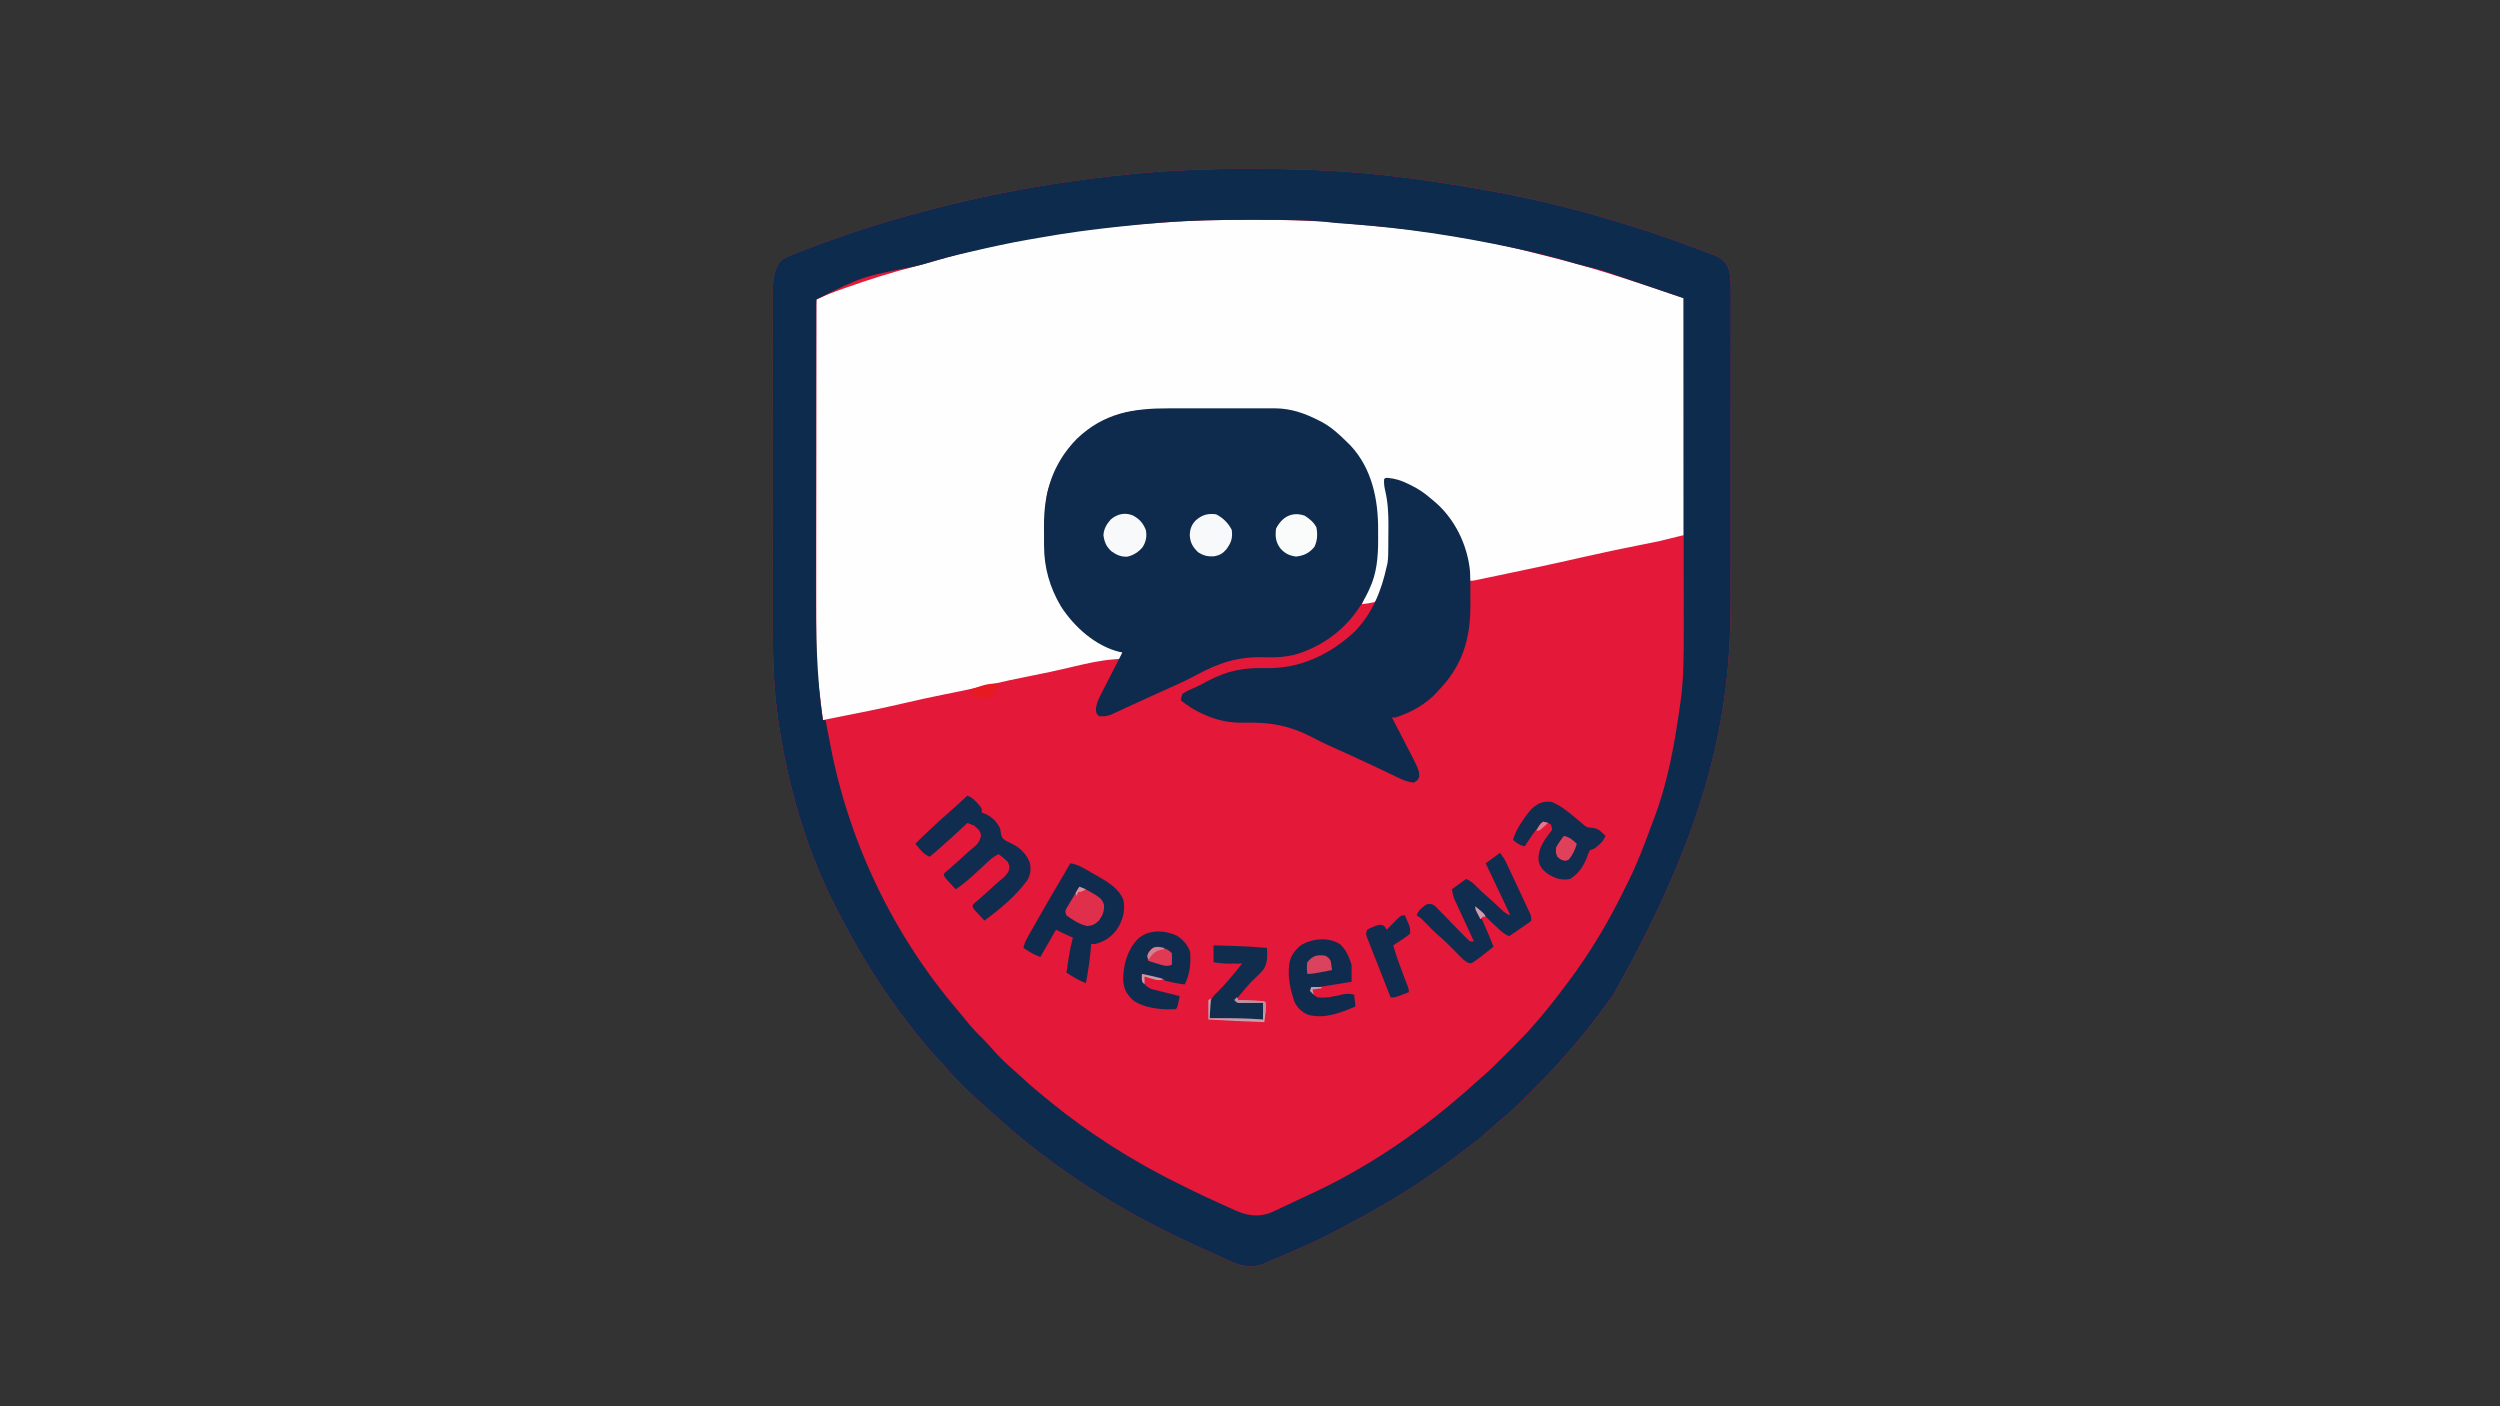 <?xml version="1.0" encoding="UTF-8"?>
<svg version="1.1" xmlns="http://www.w3.org/2000/svg" width="1920" height="1080">
<rect width="100%" height="100%" fill="#333333" stroke="none"/>
<path d="M0 0 C2.397 0.006 4.795 0.008 7.192 0.011 C34.246 0.054 61.14 0.845 88.094 3.318 C89.01 3.401 89.926 3.483 90.87 3.568 C121.505 6.347 151.819 10.914 182.094 16.318 C183.327 16.538 183.327 16.538 184.586 16.762 C239.974 26.692 294.531 42.305 347.094 62.318 C347.802 62.585 348.51 62.852 349.239 63.126 C351.313 63.911 353.382 64.708 355.45 65.509 C356.64 65.968 357.83 66.426 359.056 66.898 C363.206 68.837 366.073 71.187 368.094 75.318 C370.261 81.397 370.373 86.964 370.341 93.38 C370.344 94.486 370.346 95.592 370.349 96.731 C370.354 100.433 370.346 104.135 370.337 107.837 C370.338 110.493 370.34 113.15 370.343 115.807 C370.348 122.277 370.342 128.746 370.333 135.216 C370.323 142.774 370.323 150.332 370.323 157.889 C370.324 171.402 370.314 184.915 370.3 198.428 C370.286 211.486 370.279 224.543 370.279 237.6 C370.279 238.402 370.279 239.203 370.28 240.029 C370.28 240.829 370.28 241.629 370.28 242.453 C370.28 257.371 370.274 272.29 370.266 287.208 C370.263 292.45 370.261 297.692 370.261 302.934 C370.26 309.356 370.256 315.778 370.247 322.201 C370.242 325.465 370.239 328.729 370.24 331.993 C370.253 421.061 352.935 505.011 280.094 634.318 C279.611 634.993 279.128 635.667 278.63 636.362 C275.499 640.717 272.315 645.03 269.094 649.318 C268.466 650.156 268.466 650.156 267.826 651.011 C261.545 659.373 254.924 667.401 248.094 675.318 C247.456 676.058 246.818 676.798 246.161 677.56 C244.483 679.49 242.789 681.404 241.094 683.318 C240.514 683.982 239.934 684.646 239.336 685.331 C232.758 692.77 225.795 699.803 218.775 706.823 C216.725 708.875 214.683 710.935 212.641 712.996 C206.163 719.501 199.694 725.771 192.452 731.428 C189.836 733.525 187.407 735.768 184.969 738.068 C178.367 744.142 171.229 749.475 164.053 754.847 C162.409 756.082 160.775 757.331 159.145 758.584 C133.609 778.118 106.354 794.864 77.925 809.818 C75.199 811.262 72.493 812.738 69.789 814.224 C52.725 823.496 34.876 831.024 16.974 838.513 C15.126 839.304 13.301 840.15 11.478 840.996 C3.772 844.006 -3.873 843.048 -11.457 840.08 C-13.722 839.08 -15.975 838.054 -18.218 837.006 C-19.44 836.455 -20.663 835.906 -21.887 835.359 C-24.374 834.243 -26.853 833.113 -29.327 831.968 C-32.637 830.442 -35.957 828.945 -39.285 827.459 C-76.881 810.579 -112.476 790.456 -145.906 766.318 C-147.11 765.454 -147.11 765.454 -148.339 764.572 C-162.77 754.196 -176.694 743.255 -189.804 731.24 C-191.706 729.501 -193.639 727.81 -195.593 726.131 C-209.038 714.39 -222.551 702.066 -234.086 688.416 C-236.034 686.171 -238.063 684.011 -240.101 681.848 C-246.347 675.201 -252.065 668.27 -257.599 661.024 C-258.853 659.387 -260.121 657.763 -261.394 656.142 C-283.016 628.451 -301.058 598.629 -316.906 567.318 C-317.3 566.546 -317.694 565.774 -318.1 564.979 C-338.488 524.742 -351.745 480.447 -359.281 436.068 C-359.396 435.405 -359.512 434.742 -359.631 434.059 C-364.001 408.608 -365.371 382.901 -365.298 357.119 C-365.291 353.442 -365.302 349.765 -365.31 346.088 C-365.323 338.941 -365.321 331.794 -365.312 324.647 C-365.305 318.839 -365.304 313.03 -365.307 307.221 C-365.308 306.387 -365.308 305.553 -365.309 304.694 C-365.31 302.999 -365.311 301.304 -365.312 299.608 C-365.32 283.825 -365.31 268.042 -365.294 252.259 C-365.281 238.737 -365.283 225.216 -365.297 211.695 C-365.313 195.923 -365.319 180.152 -365.31 164.38 C-365.309 162.699 -365.308 161.018 -365.307 159.337 C-365.307 158.51 -365.306 157.683 -365.306 156.832 C-365.303 151.023 -365.308 145.214 -365.315 139.406 C-365.323 132.339 -365.321 125.272 -365.305 118.206 C-365.297 114.605 -365.294 111.005 -365.304 107.405 C-365.315 103.499 -365.302 99.594 -365.287 95.688 C-365.294 94.557 -365.3 93.426 -365.307 92.261 C-365.25 84.535 -364.239 78.071 -360.118 71.442 C-357.427 68.858 -354.976 67.716 -351.515 66.33 C-350.899 66.08 -350.284 65.83 -349.649 65.572 C-347.741 64.804 -345.825 64.058 -343.906 63.318 C-342.221 62.66 -342.221 62.66 -340.502 61.988 C-260.478 31.328 -175.688 12.368 -90.468 4.068 C-89.69 3.991 -88.912 3.914 -88.11 3.834 C-58.808 0.972 -29.428 -0.071 0 0 Z " fill="#E41838" transform="translate(958.906,129.682)"/>
<path d="M0 0 C2.054 0 4.108 -0.001 6.163 -0.003 C28.268 -0.008 50.259 0.495 72.273 2.563 C73.732 2.697 75.191 2.831 76.65 2.966 C79.598 3.238 82.547 3.515 85.495 3.794 C89.391 4.161 93.289 4.502 97.187 4.84 C139.397 8.622 182.437 15.46 223.356 26.556 C226.982 27.529 230.628 28.417 234.273 29.313 C268.053 37.766 300.696 48.932 333.711 60.188 C333.711 120.248 333.711 180.308 333.711 242.188 C315.379 246.771 315.379 246.771 307.613 248.301 C305.821 248.662 304.029 249.022 302.238 249.383 C301.326 249.565 300.415 249.747 299.475 249.935 C285.644 252.701 271.834 255.531 258.086 258.688 C233.366 264.362 208.542 269.583 183.711 274.75 C182.507 275.002 181.303 275.253 180.062 275.512 C178.977 275.736 177.891 275.96 176.773 276.191 C175.368 276.483 175.368 276.483 173.933 276.78 C171.711 277.188 171.711 277.188 169.711 277.188 C169.552 275.895 169.394 274.602 169.23 273.27 C166.098 249.287 156.406 227.669 136.949 212.395 C127.695 206.088 116.22 198.64 104.711 199.188 C104.829 200.647 104.956 202.105 105.086 203.563 C105.155 204.375 105.225 205.187 105.297 206.024 C105.644 208.675 106.141 211.175 106.718 213.781 C107.739 218.853 108.017 223.697 108.012 228.859 C108.016 229.744 108.02 230.629 108.025 231.541 C108.03 233.4 108.031 235.258 108.026 237.117 C108.023 239.917 108.047 242.716 108.072 245.516 C108.109 255.832 107.535 265.204 104.711 275.188 C104.47 276.057 104.23 276.926 103.983 277.821 C103.326 280.052 102.601 282.242 101.836 284.438 C101.605 285.168 101.374 285.899 101.137 286.652 C100.002 289.935 99.306 291.837 96.254 293.633 C93.087 294.324 89.93 294.809 86.711 295.188 C88.426 289.729 90.743 284.675 93.176 279.504 C97.757 267.796 98.196 255.616 98.102 243.217 C98.086 240.69 98.102 238.164 98.121 235.637 C98.155 209.549 90.015 187.059 71.836 168 C57.009 153.663 38.022 146.063 17.619 146.011 C16.511 146.004 15.403 145.997 14.261 145.991 C10.6 145.971 6.939 145.959 3.277 145.949 C1.394 145.943 1.394 145.943 -0.528 145.937 C-6.493 145.918 -12.459 145.904 -18.425 145.895 C-25.271 145.886 -32.118 145.859 -38.964 145.819 C-44.925 145.785 -50.886 145.773 -56.847 145.769 C-59.366 145.764 -61.885 145.753 -64.404 145.734 C-80.797 145.62 -95.599 145.996 -110.414 153.813 C-111.07 154.151 -111.726 154.49 -112.402 154.838 C-133.104 165.907 -146.948 184.148 -154.102 206.438 C-156.309 213.767 -156.446 221.541 -156.457 229.141 C-156.461 229.963 -156.464 230.785 -156.467 231.632 C-156.472 233.36 -156.475 235.087 -156.475 236.815 C-156.477 239.417 -156.495 242.019 -156.514 244.621 C-156.604 270.193 -150.153 292.148 -132.289 311.188 C-122.31 320.689 -110.271 327.641 -97.289 332.188 C-98.164 336.063 -98.164 336.063 -99.289 337.188 C-100.857 337.33 -102.425 337.465 -103.995 337.579 C-114.223 338.385 -124.079 340.592 -134.039 342.938 C-134.796 343.116 -135.553 343.294 -136.333 343.478 C-137.477 343.747 -137.477 343.747 -138.644 344.022 C-148.164 346.26 -157.686 348.328 -167.289 350.188 C-178.178 352.306 -188.986 354.676 -199.789 357.188 C-211.802 359.981 -223.834 362.542 -235.942 364.899 C-245.606 366.801 -255.197 368.958 -264.789 371.188 C-279.41 374.584 -294.068 377.644 -308.803 380.506 C-314.969 381.711 -321.129 382.951 -327.289 384.188 C-327.845 379.745 -328.396 375.301 -328.943 370.858 C-329.129 369.352 -329.316 367.848 -329.505 366.343 C-329.779 364.153 -330.048 361.964 -330.317 359.774 C-330.479 358.464 -330.641 357.155 -330.808 355.806 C-330.975 354.267 -331.134 352.728 -331.289 351.188 C-331.376 350.34 -331.462 349.493 -331.551 348.621 C-332.648 335.857 -332.421 323.062 -332.403 310.262 C-332.402 307.541 -332.403 304.82 -332.403 302.099 C-332.404 296.263 -332.401 290.428 -332.395 284.593 C-332.387 276.157 -332.384 267.721 -332.383 259.284 C-332.381 245.593 -332.374 231.902 -332.365 218.212 C-332.355 204.92 -332.348 191.629 -332.344 178.338 C-332.344 177.518 -332.344 176.697 -332.343 175.851 C-332.342 171.734 -332.341 167.616 -332.34 163.498 C-332.329 129.394 -332.312 95.291 -332.289 61.188 C-330.85 60.544 -329.411 59.902 -327.972 59.26 C-327.17 58.902 -326.369 58.544 -325.543 58.175 C-322.999 57.06 -320.432 56.057 -317.82 55.109 C-316.365 54.581 -316.365 54.581 -314.881 54.042 C-313.86 53.678 -312.84 53.313 -311.789 52.938 C-310.703 52.549 -309.617 52.161 -308.499 51.761 C-291.12 45.598 -273.651 40.121 -255.774 35.606 C-251.55 34.532 -247.374 33.347 -243.2 32.095 C-187.626 15.511 -128.569 6.393 -70.799 2.43 C-68.4 2.264 -66.001 2.091 -63.603 1.91 C-42.41 0.34 -21.243 -0.001 0 0 Z " fill="#FEFEFE" transform="translate(959.289,168.812)"/>
<path d="M0 0 C2.397 0.006 4.795 0.008 7.192 0.011 C34.246 0.054 61.14 0.845 88.094 3.318 C89.01 3.401 89.926 3.483 90.87 3.568 C121.505 6.347 151.819 10.914 182.094 16.318 C183.327 16.538 183.327 16.538 184.586 16.762 C239.974 26.692 294.531 42.305 347.094 62.318 C347.802 62.585 348.51 62.852 349.239 63.126 C351.313 63.911 353.382 64.708 355.45 65.509 C356.64 65.968 357.83 66.426 359.056 66.898 C363.206 68.837 366.073 71.187 368.094 75.318 C370.261 81.397 370.373 86.964 370.341 93.38 C370.344 94.486 370.346 95.592 370.349 96.731 C370.354 100.433 370.346 104.135 370.337 107.837 C370.338 110.493 370.34 113.15 370.343 115.807 C370.348 122.277 370.342 128.746 370.333 135.216 C370.323 142.774 370.323 150.332 370.323 157.889 C370.324 171.402 370.314 184.915 370.3 198.428 C370.286 211.486 370.279 224.543 370.279 237.6 C370.279 238.402 370.279 239.203 370.28 240.029 C370.28 240.829 370.28 241.629 370.28 242.453 C370.28 257.371 370.274 272.29 370.266 287.208 C370.263 292.45 370.261 297.692 370.261 302.934 C370.26 309.356 370.256 315.778 370.247 322.201 C370.242 325.465 370.239 328.729 370.24 331.993 C370.253 421.061 352.935 505.011 280.094 634.318 C279.611 634.993 279.128 635.667 278.63 636.362 C275.499 640.717 272.315 645.03 269.094 649.318 C268.466 650.156 268.466 650.156 267.826 651.011 C261.545 659.373 254.924 667.401 248.094 675.318 C247.456 676.058 246.818 676.798 246.161 677.56 C244.483 679.49 242.789 681.404 241.094 683.318 C240.514 683.982 239.934 684.646 239.336 685.331 C232.758 692.77 225.795 699.803 218.775 706.823 C216.725 708.875 214.683 710.935 212.641 712.996 C206.163 719.501 199.694 725.771 192.452 731.428 C189.836 733.525 187.407 735.768 184.969 738.068 C178.367 744.142 171.229 749.475 164.053 754.847 C162.409 756.082 160.775 757.331 159.145 758.584 C133.609 778.118 106.354 794.864 77.925 809.818 C75.199 811.262 72.493 812.738 69.789 814.224 C52.725 823.496 34.876 831.024 16.974 838.513 C15.126 839.304 13.301 840.15 11.478 840.996 C3.772 844.006 -3.873 843.048 -11.457 840.08 C-13.722 839.08 -15.975 838.054 -18.218 837.006 C-19.44 836.455 -20.663 835.906 -21.887 835.359 C-24.374 834.243 -26.853 833.113 -29.327 831.968 C-32.637 830.442 -35.957 828.945 -39.285 827.459 C-76.881 810.579 -112.476 790.456 -145.906 766.318 C-147.11 765.454 -147.11 765.454 -148.339 764.572 C-162.77 754.196 -176.694 743.255 -189.804 731.24 C-191.706 729.501 -193.639 727.81 -195.593 726.131 C-209.038 714.39 -222.551 702.066 -234.086 688.416 C-236.034 686.171 -238.063 684.011 -240.101 681.848 C-246.347 675.201 -252.065 668.27 -257.599 661.024 C-258.853 659.387 -260.121 657.763 -261.394 656.142 C-283.016 628.451 -301.058 598.629 -316.906 567.318 C-317.3 566.546 -317.694 565.774 -318.1 564.979 C-338.488 524.742 -351.745 480.447 -359.281 436.068 C-359.396 435.405 -359.512 434.742 -359.631 434.059 C-364.001 408.608 -365.371 382.901 -365.298 357.119 C-365.291 353.442 -365.302 349.765 -365.31 346.088 C-365.323 338.941 -365.321 331.794 -365.312 324.647 C-365.305 318.839 -365.304 313.03 -365.307 307.221 C-365.308 306.387 -365.308 305.553 -365.309 304.694 C-365.31 302.999 -365.311 301.304 -365.312 299.608 C-365.32 283.825 -365.31 268.042 -365.294 252.259 C-365.281 238.737 -365.283 225.216 -365.297 211.695 C-365.313 195.923 -365.319 180.152 -365.31 164.38 C-365.309 162.699 -365.308 161.018 -365.307 159.337 C-365.307 158.51 -365.306 157.683 -365.306 156.832 C-365.303 151.023 -365.308 145.214 -365.315 139.406 C-365.323 132.339 -365.321 125.272 -365.305 118.206 C-365.297 114.605 -365.294 111.005 -365.304 107.405 C-365.315 103.499 -365.302 99.594 -365.287 95.688 C-365.294 94.557 -365.3 93.426 -365.307 92.261 C-365.25 84.535 -364.239 78.071 -360.118 71.442 C-357.427 68.858 -354.976 67.716 -351.515 66.33 C-350.899 66.08 -350.284 65.83 -349.649 65.572 C-347.741 64.804 -345.825 64.058 -343.906 63.318 C-342.221 62.66 -342.221 62.66 -340.502 61.988 C-260.478 31.328 -175.688 12.368 -90.468 4.068 C-89.69 3.991 -88.912 3.914 -88.11 3.834 C-58.808 0.972 -29.428 -0.071 0 0 Z M-66.906 41.318 C-67.575 41.371 -68.245 41.425 -68.934 41.479 C-78.94 42.28 -88.925 43.251 -98.906 44.318 C-99.939 44.427 -99.939 44.427 -100.992 44.539 C-120.59 46.615 -140.012 49.236 -159.42 52.699 C-162.699 53.281 -165.981 53.841 -169.265 54.396 C-183.634 56.882 -197.828 60.033 -212.031 63.318 C-212.942 63.527 -213.852 63.737 -214.791 63.953 C-225.371 66.394 -235.827 69.056 -246.213 72.229 C-249.84 73.299 -253.474 74.209 -257.156 75.068 C-296.915 82.815 -296.915 82.815 -331.906 100.318 C-332.005 101.762 -332.035 103.212 -332.037 104.659 C-332.041 105.602 -332.045 106.545 -332.049 107.517 C-332.048 108.566 -332.047 109.614 -332.046 110.694 C-332.049 111.799 -332.052 112.904 -332.055 114.042 C-332.064 117.776 -332.066 121.51 -332.067 125.244 C-332.072 127.91 -332.077 130.575 -332.082 133.241 C-332.096 140.516 -332.102 147.79 -332.106 155.065 C-332.109 159.62 -332.113 164.175 -332.118 168.73 C-332.13 181.37 -332.14 194.009 -332.143 206.648 C-332.144 207.458 -332.144 208.269 -332.144 209.103 C-332.144 209.916 -332.145 210.728 -332.145 211.564 C-332.145 213.21 -332.146 214.855 -332.146 216.501 C-332.146 217.317 -332.147 218.133 -332.147 218.974 C-332.151 232.117 -332.168 245.261 -332.191 258.404 C-332.215 271.937 -332.228 285.469 -332.229 299.001 C-332.23 306.582 -332.235 314.164 -332.254 321.745 C-332.333 355.933 -331.891 389.424 -326.906 423.318 C-326.246 423.318 -325.586 423.318 -324.906 423.318 C-323.831 428.595 -322.795 433.876 -321.828 439.174 C-307.76 515.755 -273.228 588.31 -222.422 647.365 C-220.004 650.203 -217.67 653.093 -215.343 656.006 C-211.582 660.635 -207.514 664.813 -203.25 668.978 C-201.158 671.067 -199.204 673.201 -197.281 675.443 C-192.02 681.566 -186.278 687.089 -180.16 692.345 C-177.946 694.283 -175.784 696.269 -173.628 698.27 C-167.582 703.877 -161.346 709.164 -154.906 714.318 C-153.775 715.24 -152.645 716.164 -151.515 717.088 C-137.272 728.683 -122.358 739.392 -106.906 749.318 C-106.145 749.807 -105.384 750.297 -104.6 750.801 C-85.721 762.872 -66.069 773.554 -45.906 783.318 C-45.213 783.657 -44.521 783.996 -43.808 784.346 C-38.21 787.084 -32.57 789.721 -26.906 792.318 C-25.859 792.803 -24.812 793.289 -23.734 793.789 C-20.345 795.347 -16.941 796.868 -13.531 798.381 C-12.474 798.87 -11.417 799.36 -10.328 799.864 C-1.6 803.664 6.244 805.169 15.498 802.241 C19.1 800.772 22.6 799.149 26.094 797.443 C27.372 796.841 28.651 796.24 29.931 795.642 C32.482 794.445 35.025 793.234 37.564 792.01 C40.641 790.535 43.731 789.099 46.836 787.685 C85.051 770.17 121.786 746.224 154.094 719.318 C154.591 718.905 155.087 718.492 155.599 718.066 C162.04 712.695 168.385 707.236 174.582 701.584 C175.931 700.368 177.284 699.157 178.672 697.986 C185.21 692.425 191.221 686.342 197.276 680.267 C199.152 678.385 201.034 676.508 202.916 674.633 C208.854 668.698 214.698 662.756 220.094 656.318 C220.971 655.308 221.848 654.299 222.727 653.291 C230.203 644.561 237.215 635.524 244.094 626.318 C244.623 625.616 245.151 624.914 245.696 624.19 C262.518 601.763 276.863 577.582 289.092 552.371 C290.114 550.278 291.158 548.196 292.203 546.115 C298.721 532.954 303.857 519.303 308.911 505.531 C309.87 502.925 310.849 500.329 311.844 497.736 C322.239 470.206 327.219 441.077 331.344 412.068 C331.508 410.927 331.671 409.786 331.839 408.611 C334.287 390.599 334.233 372.667 334.208 354.523 C334.207 351.733 334.207 348.942 334.208 346.152 C334.209 340.173 334.205 334.194 334.2 328.216 C334.192 319.572 334.189 310.929 334.188 302.285 C334.186 288.257 334.179 274.229 334.17 260.2 C334.16 246.584 334.153 232.967 334.149 219.35 C334.149 218.509 334.149 217.668 334.148 216.801 C334.147 212.581 334.146 208.361 334.144 204.14 C334.134 169.2 334.116 134.259 334.094 99.318 C327.73 97.148 321.366 94.98 315.002 92.812 C312.846 92.077 310.689 91.342 308.533 90.607 C301.388 88.171 294.242 85.741 287.094 83.318 C286.2 83.015 285.306 82.711 284.385 82.398 C281.939 81.569 279.492 80.743 277.043 79.92 C276.345 79.682 275.647 79.445 274.928 79.201 C269.134 77.26 263.264 75.772 257.317 74.373 C253.449 73.433 249.638 72.333 245.82 71.209 C232.701 67.347 219.458 64.212 206.094 61.318 C205.002 61.081 203.909 60.844 202.784 60.6 C161.378 51.739 119.612 45.371 77.389 42.319 C76.57 42.259 75.752 42.2 74.908 42.138 C73.375 42.028 71.842 41.919 70.309 41.812 C66.915 41.568 63.574 41.25 60.197 40.812 C55.478 40.2 50.76 39.968 46.008 39.767 C45.019 39.725 44.031 39.684 43.012 39.64 C29.502 39.122 15.987 39.12 2.469 39.131 C1.78 39.131 1.09 39.131 0.38 39.131 C-22.1 39.136 -44.489 39.512 -66.906 41.318 Z " fill="#0D2B4D" transform="translate(958.906,129.682)"/>
<path d="M0 0 C2.553 -0.002 5.107 -0.005 7.66 -0.009 C12.993 -0.013 18.326 -0.007 23.659 0.007 C29.794 0.024 35.928 0.018 42.062 0.002 C48.005 -0.013 53.949 -0.012 59.892 -0.003 C62.402 -0.001 64.913 -0.003 67.423 -0.01 C70.94 -0.018 74.456 -0.006 77.973 0.01 C78.994 0.004 80.015 -0.002 81.067 -0.008 C93.408 0.099 103.889 3.81 114.777 9.398 C116.075 10.06 116.075 10.06 117.398 10.734 C124.822 14.844 130.779 20.485 136.777 26.398 C137.449 27.057 138.121 27.716 138.812 28.395 C155.357 45.919 160.344 70.09 160.168 93.369 C160.152 95.896 160.168 98.422 160.188 100.949 C160.206 113.965 159.19 126.704 153.527 138.648 C153.072 139.643 153.072 139.643 152.607 140.657 C142.746 161.646 126.399 177.477 104.965 186.148 C103.899 186.59 103.899 186.59 102.812 187.04 C93.045 190.819 83.401 191.541 73.006 191.179 C52.45 190.537 38.036 195.397 20.089 205.06 C13.216 208.756 6.164 211.984 -0.961 215.161 C-3.695 216.38 -6.422 217.612 -9.149 218.845 C-10.491 219.452 -11.834 220.058 -13.177 220.663 C-17.282 222.514 -21.377 224.387 -25.465 226.275 C-28.141 227.51 -30.821 228.736 -33.502 229.96 C-34.759 230.537 -36.013 231.117 -37.267 231.702 C-38.991 232.506 -40.722 233.294 -42.453 234.082 C-43.427 234.531 -44.4 234.98 -45.403 235.443 C-48.55 236.509 -50.922 236.721 -54.223 236.398 C-56.223 234.398 -56.223 234.398 -56.589 231.3 C-56.137 226.49 -54.574 223.211 -52.355 218.98 C-51.961 218.201 -51.566 217.421 -51.159 216.618 C-49.902 214.142 -48.625 211.677 -47.348 209.211 C-46.496 207.543 -45.646 205.874 -44.797 204.205 C-42.925 200.53 -41.041 196.862 -39.147 193.199 C-38.158 191.272 -37.188 189.337 -36.223 187.398 C-36.893 187.304 -37.563 187.21 -38.254 187.113 C-56.903 182.623 -73.436 167.705 -83.473 152.023 C-91.973 137.608 -96.367 122.375 -96.391 105.641 C-96.396 104.403 -96.396 104.403 -96.401 103.141 C-96.406 101.401 -96.408 99.662 -96.408 97.922 C-96.41 95.302 -96.428 92.682 -96.447 90.062 C-96.536 64.283 -89.553 42.13 -71.223 23.398 C-50.263 3.424 -27.792 -0.078 0 0 Z " fill="#0E2B4D" transform="translate(898.223,313.602)"/>
<path d="M0 0 C5.84 0.561 10.49 2.039 15.732 4.631 C16.474 4.99 17.215 5.349 17.979 5.719 C23.644 8.542 28.509 11.779 33.232 16.006 C33.976 16.61 34.72 17.213 35.486 17.834 C51.395 31.078 61.359 51.556 63.232 72.006 C63.54 77.93 63.521 83.86 63.493 89.79 C63.482 92.502 63.493 95.213 63.506 97.924 C63.53 123.525 57.418 144.264 39.232 163.006 C38.692 163.62 38.152 164.234 37.596 164.866 C29.515 173.74 17.573 180.372 6.232 184.006 C5.242 184.006 4.252 184.006 3.232 184.006 C3.726 184.959 4.22 185.911 4.729 186.893 C6.581 190.464 8.429 194.037 10.276 197.611 C11.072 199.151 11.869 200.69 12.667 202.228 C24.258 224.576 24.258 224.576 24.17 229.444 C23.232 232.006 23.232 232.006 20.232 234.006 C15.601 233.679 11.962 232.15 7.807 230.155 C7.195 229.864 6.583 229.574 5.953 229.274 C4.632 228.646 3.312 228.014 1.993 227.379 C-1.592 225.654 -5.188 223.955 -8.783 222.252 C-9.527 221.899 -10.271 221.546 -11.037 221.183 C-16.05 218.806 -21.079 216.469 -26.127 214.167 C-26.805 213.857 -27.483 213.548 -28.182 213.229 C-31.609 211.67 -35.043 210.124 -38.485 208.595 C-44.589 205.875 -50.636 203.128 -56.54 199.993 C-74.823 190.288 -89.696 187.491 -110.396 188.026 C-121.091 188.3 -131.287 186.271 -141.018 181.756 C-141.68 181.459 -142.343 181.162 -143.025 180.856 C-148.728 178.21 -153.834 174.908 -158.768 171.006 C-158.604 168.698 -158.604 168.698 -157.768 166.006 C-154.263 163.474 -150.187 161.933 -146.246 160.177 C-143.466 158.864 -140.793 157.4 -138.096 155.924 C-122.901 147.981 -110.585 145.685 -93.605 146.103 C-67.366 146.698 -44.271 135.712 -25.268 117.944 C-11.729 103.998 -4.844 86.718 -0.768 68.006 C-0.503 66.944 -0.503 66.944 -0.233 65.86 C0.42 61.855 0.415 57.909 0.436 53.858 C0.441 52.968 0.447 52.079 0.453 51.162 C0.462 49.278 0.469 47.393 0.473 45.509 C0.482 42.676 0.513 39.843 0.545 37.01 C0.6 27.361 0.158 18.411 -2.12 9.016 C-2.722 6.219 -2.972 3.854 -2.768 1.006 C-1.768 0.006 -1.768 0.006 0 0 Z " fill="#0E2B4D" transform="translate(1065.768,366.994)"/>
<path d="M0 0 C6.096 0.871 10.846 4.052 16.101 7.1 C17.856 8.114 19.62 9.108 21.387 10.102 C29.437 14.739 37.912 19.736 41 29 C42.176 37.452 40.069 44.495 35.305 51.488 C30.748 57.124 26.042 60.211 19 62 C18.01 62 17.02 62 16 62 C15.963 62.657 15.925 63.315 15.887 63.992 C15.234 73.445 13.646 82.681 12 92 C8.301 90.627 5.049 88.936 1.688 86.875 C0.804 86.336 -0.079 85.797 -0.988 85.242 C-1.652 84.832 -2.316 84.422 -3 84 C-2.546 80.999 -2.087 77.999 -1.625 75 C-1.499 74.161 -1.372 73.322 -1.242 72.457 C-0.429 67.211 0.634 62.131 2 57 C1.34 56.752 0.68 56.505 0 56.25 C-3.75 54.687 -7.366 52.817 -11 51 C-14.96 57.93 -18.92 64.86 -23 72 C-26.55 70.58 -29.187 69.388 -32.312 67.375 C-33.359 66.706 -33.359 66.706 -34.426 66.023 C-34.945 65.686 -35.465 65.348 -36 65 C-35.33 61.609 -34.025 58.989 -32.332 55.984 C-31.775 54.992 -31.218 54 -30.645 52.977 C-30.04 51.912 -29.435 50.847 -28.812 49.75 C-28.19 48.647 -27.568 47.544 -26.927 46.407 C-20.941 35.825 -14.823 25.32 -8.665 14.837 C-5.766 9.897 -2.884 4.948 0 0 Z " fill="#0F2C4E" transform="translate(822,663)"/>
<path d="M0 0 C3.359 1.434 5.359 3.194 7.75 5.938 C8.364 6.627 8.977 7.317 9.609 8.027 C11 10 11 10 11 13 C12.196 13.495 13.393 13.99 14.625 14.5 C19.48 16.945 22.451 20.215 25 25 C25.426 27.086 25.426 27.086 25.688 29.125 C26.249 32.127 26.738 32.82 29.312 34.59 C31.253 35.584 33.205 36.555 35.168 37.504 C41.11 40.643 45.821 45.591 48 52 C48.932 57.009 48.479 60.873 45.812 65.25 C37.002 77.179 24.929 87.339 13 96 C11.494 94.381 9.995 92.754 8.5 91.125 C7.665 90.22 6.829 89.315 5.969 88.383 C4 86 4 86 4 84 C5.328 82.66 5.328 82.66 7.25 81.062 C11.505 77.452 15.612 73.707 19.698 69.908 C21.991 67.791 24.302 65.76 26.746 63.816 C29.35 61.718 30.681 60.077 32 57 C32.317 53.979 32.317 53.979 31 51 C28.847 48.744 26.508 46.847 24 45 C20.132 46.604 17.374 49.227 14.375 52.062 C13.306 53.056 12.237 54.05 11.168 55.043 C10.37 55.788 10.37 55.788 9.556 56.548 C3.613 62.093 -2.251 67.452 -9 72 C-10.506 70.381 -12.005 68.754 -13.5 67.125 C-14.335 66.22 -15.171 65.315 -16.031 64.383 C-18 62 -18 62 -18 60 C-16.672 58.66 -16.672 58.66 -14.75 57.062 C-10.495 53.452 -6.388 49.707 -2.302 45.908 C-0.009 43.79 2.303 41.76 4.75 39.82 C8.028 37.168 9.672 34.64 10.5 30.5 C9.758 26.792 7.874 25.363 5 23 C3.35 22.294 1.685 21.62 0 21 C-0.918 21.857 -1.836 22.714 -2.781 23.598 C-9.106 29.495 -15.427 35.379 -22 41 C-22.672 41.578 -23.343 42.155 -24.035 42.75 C-25.688 44.169 -27.344 45.585 -29 47 C-32.444 45.552 -34.361 43.723 -36.75 40.875 C-37.364 40.151 -37.977 39.426 -38.609 38.68 C-39.068 38.125 -39.527 37.571 -40 37 C-35.991 32.937 -31.864 29.016 -27.688 25.125 C-26.682 24.188 -26.682 24.188 -25.657 23.231 C-21.844 19.685 -17.998 16.193 -14.051 12.797 C-9.286 8.622 -4.658 4.293 0 0 Z " fill="#102C4E" transform="translate(743,611)"/>
<path d="M0 0 C2.046 2.728 3.451 4.661 4.838 7.616 C5.165 8.307 5.492 8.999 5.829 9.711 C6.173 10.45 6.517 11.188 6.871 11.949 C7.235 12.721 7.598 13.493 7.973 14.289 C9.132 16.753 10.285 19.22 11.438 21.688 C12.209 23.328 12.98 24.968 13.752 26.607 C15.847 31.066 17.938 35.526 20 40 C20.376 40.803 20.752 41.605 21.139 42.433 C21.506 43.231 21.872 44.029 22.25 44.851 C22.585 45.574 22.92 46.296 23.266 47.041 C24 49 24 49 24 52 C22.439 53.442 22.439 53.442 20.281 54.918 C19.514 55.45 18.747 55.981 17.957 56.529 C17.146 57.077 16.335 57.624 15.5 58.188 C14.689 58.746 13.878 59.305 13.043 59.881 C11.035 61.263 9.02 62.636 7 64 C4.054 62.663 1.887 61.171 -0.461 58.953 C-1.098 58.355 -1.735 57.757 -2.391 57.141 C-3.045 56.517 -3.7 55.893 -4.375 55.25 C-5.346 54.337 -5.346 54.337 -6.336 53.406 C-10.294 49.672 -14.17 45.866 -18 42 C-17.748 42.553 -17.497 43.107 -17.237 43.677 C-16.073 46.242 -14.911 48.809 -13.75 51.375 C-13.354 52.245 -12.959 53.115 -12.551 54.012 C-9.869 59.947 -7.368 65.933 -5 72 C-9.673 75.859 -14.363 79.711 -19.375 83.125 C-19.981 83.54 -20.587 83.955 -21.211 84.383 C-23 85 -23 85 -24.9 84.24 C-27.092 82.946 -28.621 81.593 -30.391 79.77 C-31.013 79.135 -31.636 78.501 -32.278 77.847 C-33.254 76.84 -33.254 76.84 -34.25 75.812 C-38.687 71.299 -43.111 66.9 -47.957 62.824 C-51.447 59.708 -54.696 56.343 -57.966 52.997 C-60.707 50.139 -60.707 50.139 -64 48 C-62.688 44.065 -60.04 42.251 -56.852 39.855 C-54.43 38.737 -53.487 39.134 -51 40 C-49.476 41.183 -49.476 41.183 -48.023 42.684 C-47.473 43.244 -46.922 43.805 -46.355 44.382 C-45.772 44.99 -45.19 45.597 -44.59 46.223 C-43.981 46.843 -43.372 47.463 -42.745 48.102 C-40.802 50.082 -38.869 52.071 -36.938 54.062 C-34.393 56.687 -31.838 59.301 -29.277 61.91 C-28.401 62.824 -28.401 62.824 -27.506 63.757 C-26.061 65.229 -24.536 66.622 -23 68 C-22.01 68 -21.02 68 -20 68 C-20.479 66.966 -20.959 65.932 -21.453 64.866 C-23.234 61.02 -25.009 57.171 -26.781 53.321 C-27.548 51.657 -28.317 49.993 -29.089 48.331 C-30.198 45.938 -31.301 43.541 -32.402 41.145 C-32.747 40.405 -33.092 39.665 -33.447 38.903 C-33.768 38.202 -34.088 37.502 -34.418 36.781 C-34.7 36.17 -34.982 35.559 -35.272 34.93 C-36 33 -36 33 -37 28 C-33.37 25.36 -29.74 22.72 -26 20 C-22.609 21.696 -21.206 22.583 -18.75 25.188 C-15.736 28.29 -12.6 31.144 -9.32 33.961 C-7.494 35.566 -5.706 37.193 -3.93 38.852 C-3.394 39.35 -2.859 39.849 -2.307 40.362 C-1.243 41.357 -0.182 42.354 0.876 43.356 C3.252 45.57 4.877 46.959 8 48 C7.709 47.392 7.417 46.785 7.117 46.158 C1.032 33.46 -5.027 20.751 -11 8 C-5.555 4.04 -5.555 4.04 0 0 Z " fill="#102C4E" transform="translate(1152,655)"/>
<path d="M0 0 C8.767 3.649 16.188 10.768 23.441 16.767 C26.688 19.461 26.688 19.461 30.75 19.75 C35.469 20.113 37.741 22.76 41 26 C39.64 29.12 38.167 31.008 35.562 33.188 C34.667 33.951 34.667 33.951 33.754 34.73 C32 36 32 36 29 37 C27.776 39.518 27.776 39.518 26.75 42.562 C23.979 49.608 20.326 54.783 14 59 C7.026 60.331 1.925 58.601 -3.859 54.699 C-7.383 51.902 -9.511 49.463 -10.402 44.973 C-10.986 36.879 -6.882 30.362 -2.125 24.125 C0.313 21.314 0.313 21.314 -0.367 18.805 C-0.576 18.209 -0.785 17.614 -1 17 C-3.638 15.792 -3.638 15.792 -7 16 C-12.819 20.637 -16.881 27.891 -21 34 C-24.861 33.216 -27.013 31.572 -30 29 C-28.62 24.202 -26.526 20.216 -23.812 16.062 C-23.414 15.449 -23.015 14.835 -22.605 14.202 C-17.125 5.956 -10.949 -2.057 0 0 Z " fill="#102C4E" transform="translate(1192,616)"/>
<path d="M0 0 C4.937 4.601 7.005 9.572 9 16 C9 20.29 9 24.58 9 29 C-1.23 30.65 -11.46 32.3 -22 34 C-20.524 39.06 -20.524 39.06 -17 41 C-10.041 41.57 -3.983 40.246 2.766 38.559 C5.937 38.011 7.935 38.13 11 39 C11.495 43.455 11.495 43.455 12 48 C0.541 52.897 -11.836 57.75 -24.426 54.344 C-29.368 52.184 -32.777 48.937 -35 44 C-37.911 35.144 -39.966 26.373 -39 17 C-38.894 15.927 -38.894 15.927 -38.785 14.832 C-37.769 8.931 -34.529 4.798 -30 1 C-21.305 -4.346 -8.941 -5.481 0 0 Z " fill="#0F2C4E" transform="translate(1029,725)"/>
<path d="M0 0 C4.702 3.02 8.423 7.094 10.195 12.41 C10.932 21.583 10.025 29.032 6.195 37.41 C-1.073 36.778 -7.811 34.87 -14.805 32.848 C-15.961 32.518 -17.117 32.189 -18.309 31.85 C-21.142 31.042 -23.974 30.228 -26.805 29.41 C-26.557 30.668 -26.31 31.926 -26.055 33.223 C-25.915 33.93 -25.776 34.638 -25.633 35.367 C-24.532 38.083 -23.314 38.925 -20.805 40.41 C-18.215 41.353 -18.215 41.353 -15.383 42.016 C-14.358 42.277 -13.333 42.538 -12.277 42.807 C-11.214 43.068 -10.15 43.329 -9.055 43.598 C-7.976 43.87 -6.897 44.143 -5.785 44.424 C-3.127 45.094 -0.467 45.756 2.195 46.41 C1.887 47.89 1.574 49.369 1.258 50.848 C1.084 51.671 0.91 52.495 0.73 53.344 C0.195 55.41 0.195 55.41 -0.805 56.41 C-11.008 57.126 -25.412 55.852 -33.805 49.41 C-39.055 44.346 -40.96 40.547 -41.18 33.16 C-41.087 21.96 -37.791 10.586 -29.805 2.41 C-21.759 -4.887 -9.599 -4.419 0 0 Z " fill="#0F2C4E" transform="translate(903.805,718.59)"/>
<path d="M0 0 C3.91 0.121 7.821 0.244 11.731 0.372 C13.699 0.436 15.668 0.496 17.637 0.557 C25.452 0.814 33.216 1.259 41 2 C41.392 8.162 41.682 14.257 37.73 19.32 C34.995 22.393 31.996 25.184 29 28 C27.687 29.439 26.392 30.895 25.125 32.375 C24.59 32.991 24.055 33.607 23.504 34.242 C21.31 36.807 19.148 39.396 17 42 C18.584 43.584 20.277 43.22 22.473 43.316 C23.821 43.379 23.821 43.379 25.197 43.443 C26.143 43.483 27.088 43.522 28.062 43.562 C29.012 43.606 29.961 43.649 30.939 43.693 C33.293 43.8 35.646 43.9 38 44 C38 48.29 38 52.58 38 57 C24.313 57.146 10.673 56.584 -3 56 C-3.054 54.271 -3.093 52.542 -3.125 50.812 C-3.148 49.85 -3.171 48.887 -3.195 47.895 C-2.869 43.061 -1.338 39.939 2.188 36.688 C9.457 29.717 15.666 21.813 22 14 C20.998 14.012 19.997 14.023 18.965 14.035 C17.622 14.045 16.28 14.054 14.938 14.062 C12.971 14.08 12.971 14.08 10.965 14.098 C7.184 14.005 3.721 13.614 0 13 C0 8.71 0 4.42 0 0 Z " fill="#102D4E" transform="translate(932,726)"/>
<path d="M0 0 C0.675 1.58 1.34 3.164 2 4.75 C2.371 5.632 2.743 6.513 3.125 7.422 C4 10 4 10 4 14 C1.852 15.782 -0.166 17.26 -2.5 18.75 C-3.12 19.161 -3.74 19.572 -4.379 19.996 C-5.911 21.01 -7.455 22.007 -9 23 C-6.845 30.667 -4.167 38.069 -1.312 45.5 C-0.493 47.634 0.323 49.77 1.137 51.906 C1.495 52.838 1.853 53.769 2.221 54.729 C3 57 3 57 3 59 C1.231 59.673 -0.54 60.338 -2.312 61 C-3.299 61.371 -4.285 61.742 -5.301 62.125 C-8 63 -8 63 -11 63 C-13.737 56.082 -16.46 49.158 -19.173 42.23 C-20.098 39.872 -21.026 37.516 -21.958 35.161 C-23.294 31.782 -24.619 28.397 -25.941 25.012 C-26.362 23.955 -26.783 22.899 -27.216 21.811 C-27.597 20.83 -27.977 19.849 -28.369 18.839 C-28.709 17.975 -29.049 17.111 -29.399 16.221 C-30 14 -30 14 -29 11 C-26.82 9.797 -26.82 9.797 -24.125 8.75 C-23.241 8.394 -22.356 8.038 -21.445 7.672 C-19 7 -19 7 -16 8 C-15.01 9.485 -15.01 9.485 -14 11 C-13.301 10.29 -12.603 9.579 -11.883 8.848 C-10.973 7.929 -10.063 7.009 -9.125 6.062 C-8.22 5.146 -7.315 4.229 -6.383 3.285 C-2.957 0 -2.957 0 0 0 Z " fill="#102C4E" transform="translate(1079,703)"/>
<path d="M0 0 C5.221 2.662 9.36 6.72 12 12 C12.788 18.413 11.535 21.885 7.703 27.078 C4.876 30.268 2.274 31.685 -1.945 32.27 C-6.675 32.512 -9.992 31.672 -14 29 C-17.975 25.068 -19.878 21.855 -20.25 16.188 C-20.164 11.469 -18.964 7.986 -15.57 4.555 C-10.741 0.35 -6.329 -0.854 0 0 Z " fill="#F8F9FA" transform="translate(934,395)"/>
<path d="M0 0 C5.071 2.841 7.668 5.741 9.855 11.117 C10.798 16.097 10.066 20.179 7.246 24.508 C4.152 28.089 0.459 30.496 -4.16 31.598 C-8.978 31.949 -12.471 30.403 -16.379 27.664 C-20.429 24.116 -21.938 20.566 -22.707 15.18 C-22.424 10.324 -20.307 6.726 -17.145 3.117 C-12.123 -1.222 -6.144 -2.529 0 0 Z " fill="#F8F9FA" transform="translate(870.145,395.883)"/>
<path d="M0 0 C3.817 2.518 6.773 4.847 8.938 8.938 C9.936 14.08 9.716 19.103 7.438 23.875 C3.477 28.727 -0.504 30.629 -6.688 31.375 C-11.972 30.69 -15.403 28.936 -18.875 24.938 C-22.384 20.125 -22.777 15.73 -22.062 9.938 C-17.493 0.967 -9.865 -3.423 0 0 Z " fill="#FAFBFB" transform="translate(1002.062,396.062)"/>
<path d="M0 0 C3.585 1.398 6.823 2.953 10.125 4.938 C10.973 5.442 11.821 5.946 12.695 6.465 C16.206 8.803 17.73 10.083 18.938 14.188 C19.017 19.066 17.827 22.067 15 26 C11.856 28.865 10.123 29.933 5.875 30.188 C0.138 28.96 -5.304 25.392 -10 22 C-11 19 -11 19 -10.104 16.915 C-9.638 16.135 -9.172 15.355 -8.691 14.551 C-7.942 13.279 -7.942 13.279 -7.178 11.982 C-6.645 11.101 -6.112 10.22 -5.562 9.312 C-5.033 8.42 -4.504 7.527 -3.959 6.607 C-2.648 4.399 -1.328 2.197 0 0 Z " fill="#E02F4B" transform="translate(829,681)"/>
<path d="M0 0 C2.438 1.562 2.438 1.562 4 4 C4.381 6.326 4.719 8.66 5 11 C2.396 11.503 -0.208 12.003 -2.812 12.5 C-3.55 12.643 -4.288 12.786 -5.049 12.934 C-8.078 13.509 -10.909 14 -14 14 C-14.362 10.924 -14.482 8.068 -14 5 C-9.799 -0.146 -6.497 -0.943 0 0 Z " fill="#DA435D" transform="translate(1018,734)"/>
<path d="M0 0 C3.812 0.854 6.826 2.014 9.625 4.812 C9.697 6.332 9.709 7.854 9.688 9.375 C9.678 10.201 9.669 11.028 9.66 11.879 C9.649 12.517 9.637 13.155 9.625 13.812 C5.562 15.444 2.424 14.112 -1.625 12.875 C-2.888 12.495 -4.152 12.114 -5.453 11.723 C-6.417 11.422 -7.382 11.122 -8.375 10.812 C-9.531 7.141 -9.531 7.141 -8.125 4.188 C-5.604 0.766 -4.303 -0.239 0 0 Z " fill="#E03954" transform="translate(890.375,727.188)"/>
<path d="M0 0 C4.481 0.847 6.638 3.02 10 6 C8.683 10.608 6.983 14.228 4 18 C2.062 19.062 2.062 19.062 0 19 C-2.688 18 -2.688 18 -5 16 C-6.188 12.875 -6.188 12.875 -6 9 C-4.299 5.758 -2.253 2.88 0 0 Z " fill="#DF415B" transform="translate(1201,642)"/>
<path d="M0 0 C0.33 0.99 0.66 1.98 1 3 C0.01 3.66 -0.98 4.32 -2 5 C-2.124 5.66 -2.248 6.32 -2.375 7 C-3 9 -3 9 -5.062 10.312 C-10.118 11.496 -15.043 10.446 -20 9 C-19.67 7.35 -19.34 5.7 -19 4 C-17.584 3.519 -16.167 3.04 -14.75 2.562 C-13.961 2.296 -13.172 2.029 -12.359 1.754 C-8.063 0.381 -4.542 -0.103 0 0 Z " fill="#E71A21" transform="translate(766,525)"/>
<path d="M0 0 C0.33 0.66 0.66 1.32 1 2 C1.601 2.025 2.201 2.05 2.82 2.076 C5.526 2.192 8.232 2.314 10.938 2.438 C12.356 2.496 12.356 2.496 13.803 2.557 C15.151 2.619 15.151 2.619 16.527 2.684 C17.776 2.739 17.776 2.739 19.051 2.795 C21 3 21 3 22 4 C22.178 9.159 21.78 13.885 21 19 C6.655 18.485 -7.674 17.912 -22 17 C-22 12.05 -22 7.1 -22 2 C-21.34 1.67 -20.68 1.34 -20 1 C-20.33 5.95 -20.66 10.9 -21 16 C-18.446 15.983 -18.446 15.983 -15.84 15.965 C-3.836 15.908 8.037 15.982 20 17 C20 12.71 20 8.42 20 4 C18.579 4.023 17.159 4.046 15.695 4.07 C13.839 4.089 11.982 4.107 10.125 4.125 C8.719 4.15 8.719 4.15 7.285 4.176 C6.389 4.182 5.493 4.189 4.57 4.195 C3.743 4.206 2.915 4.216 2.063 4.227 C0 4 0 4 -2 2 C-1.34 1.34 -0.68 0.68 0 0 Z " fill="#CA9DAB" transform="translate(950,766)"/>
<path d="M0 0 C0.33 0.66 0.66 1.32 1 2 C1.601 2.025 2.201 2.05 2.82 2.076 C5.526 2.192 8.232 2.314 10.938 2.438 C12.356 2.496 12.356 2.496 13.803 2.557 C15.151 2.619 15.151 2.619 16.527 2.684 C17.36 2.72 18.193 2.757 19.051 2.795 C21 3 21 3 22 4 C22.141 6.671 22.042 9.324 22 12 C21.34 12 20.68 12 20 12 C20 9.36 20 6.72 20 4 C19.107 4.016 19.107 4.016 18.196 4.032 C15.506 4.073 12.815 4.099 10.125 4.125 C8.719 4.15 8.719 4.15 7.285 4.176 C6.389 4.182 5.493 4.189 4.57 4.195 C3.743 4.206 2.915 4.216 2.063 4.227 C0 4 0 4 -2 2 C-1.34 1.34 -0.68 0.68 0 0 Z " fill="#BF8FA0" transform="translate(950,766)"/>
<path d="M0 0 C5.758 1.089 11.392 2.293 17 4 C13.341 5.315 10.92 4.655 7.25 3.562 C5.773 3.131 5.773 3.131 4.266 2.691 C3.518 2.463 2.77 2.235 2 2 C2 3.98 2 5.96 2 8 C0 6 0 6 -0.125 2.875 C-0.084 1.926 -0.043 0.978 0 0 Z " fill="#CA99A8" transform="translate(877,748)"/>
<path d="M0 0 C0 0.33 0 0.66 0 1 C-1.052 1.206 -2.104 1.413 -3.188 1.625 C-7.644 2.857 -9.358 5.318 -12 9 C-13 6 -13 6 -11.75 3.438 C-8.177 -1.539 -5.643 -1.065 0 0 Z " fill="#D08394" transform="translate(894,728)"/>
<path d="M0 0 C1.149 0.954 2.294 1.914 3.438 2.875 C4.076 3.409 4.714 3.942 5.371 4.492 C7 6 7 6 8 8 C7.34 8 6.68 8 6 8 C5.34 8.66 4.68 9.32 4 10 C3.328 8.711 2.663 7.419 2 6.125 C1.629 5.406 1.258 4.686 0.875 3.945 C0 2 0 2 0 0 Z " fill="#D19DAB" transform="translate(1133,696)"/>
<path d="M0 0 C2.102 0.426 2.102 0.426 4 1 C2.88 2.006 1.754 3.005 0.625 4 C-0.001 4.557 -0.628 5.114 -1.273 5.688 C-3 7 -3 7 -5 7 C-3.725 4.156 -2.549 1.862 0 0 Z " fill="#E2798C" transform="translate(1185,631)"/>
<path d="M0 0 C2.64 0 5.28 0 8 0 C8 0.33 8 0.66 8 1 C5.69 1.33 3.38 1.66 1 2 C1.33 3.32 1.66 4.64 2 6 C1.01 5.01 0.02 4.02 -1 3 C-0.67 2.01 -0.34 1.02 0 0 Z " fill="#C29CAB" transform="translate(1007,758)"/>
<path d="M0 0 C2.475 0.99 2.475 0.99 5 2 C1.25 4 1.25 4 -1 4 C-1.33 4.99 -1.66 5.98 -2 7 C-2.33 6.34 -2.66 5.68 -3 5 C-1.562 2.375 -1.562 2.375 0 0 Z " fill="#D595A4" transform="translate(829,681)"/>
</svg>
